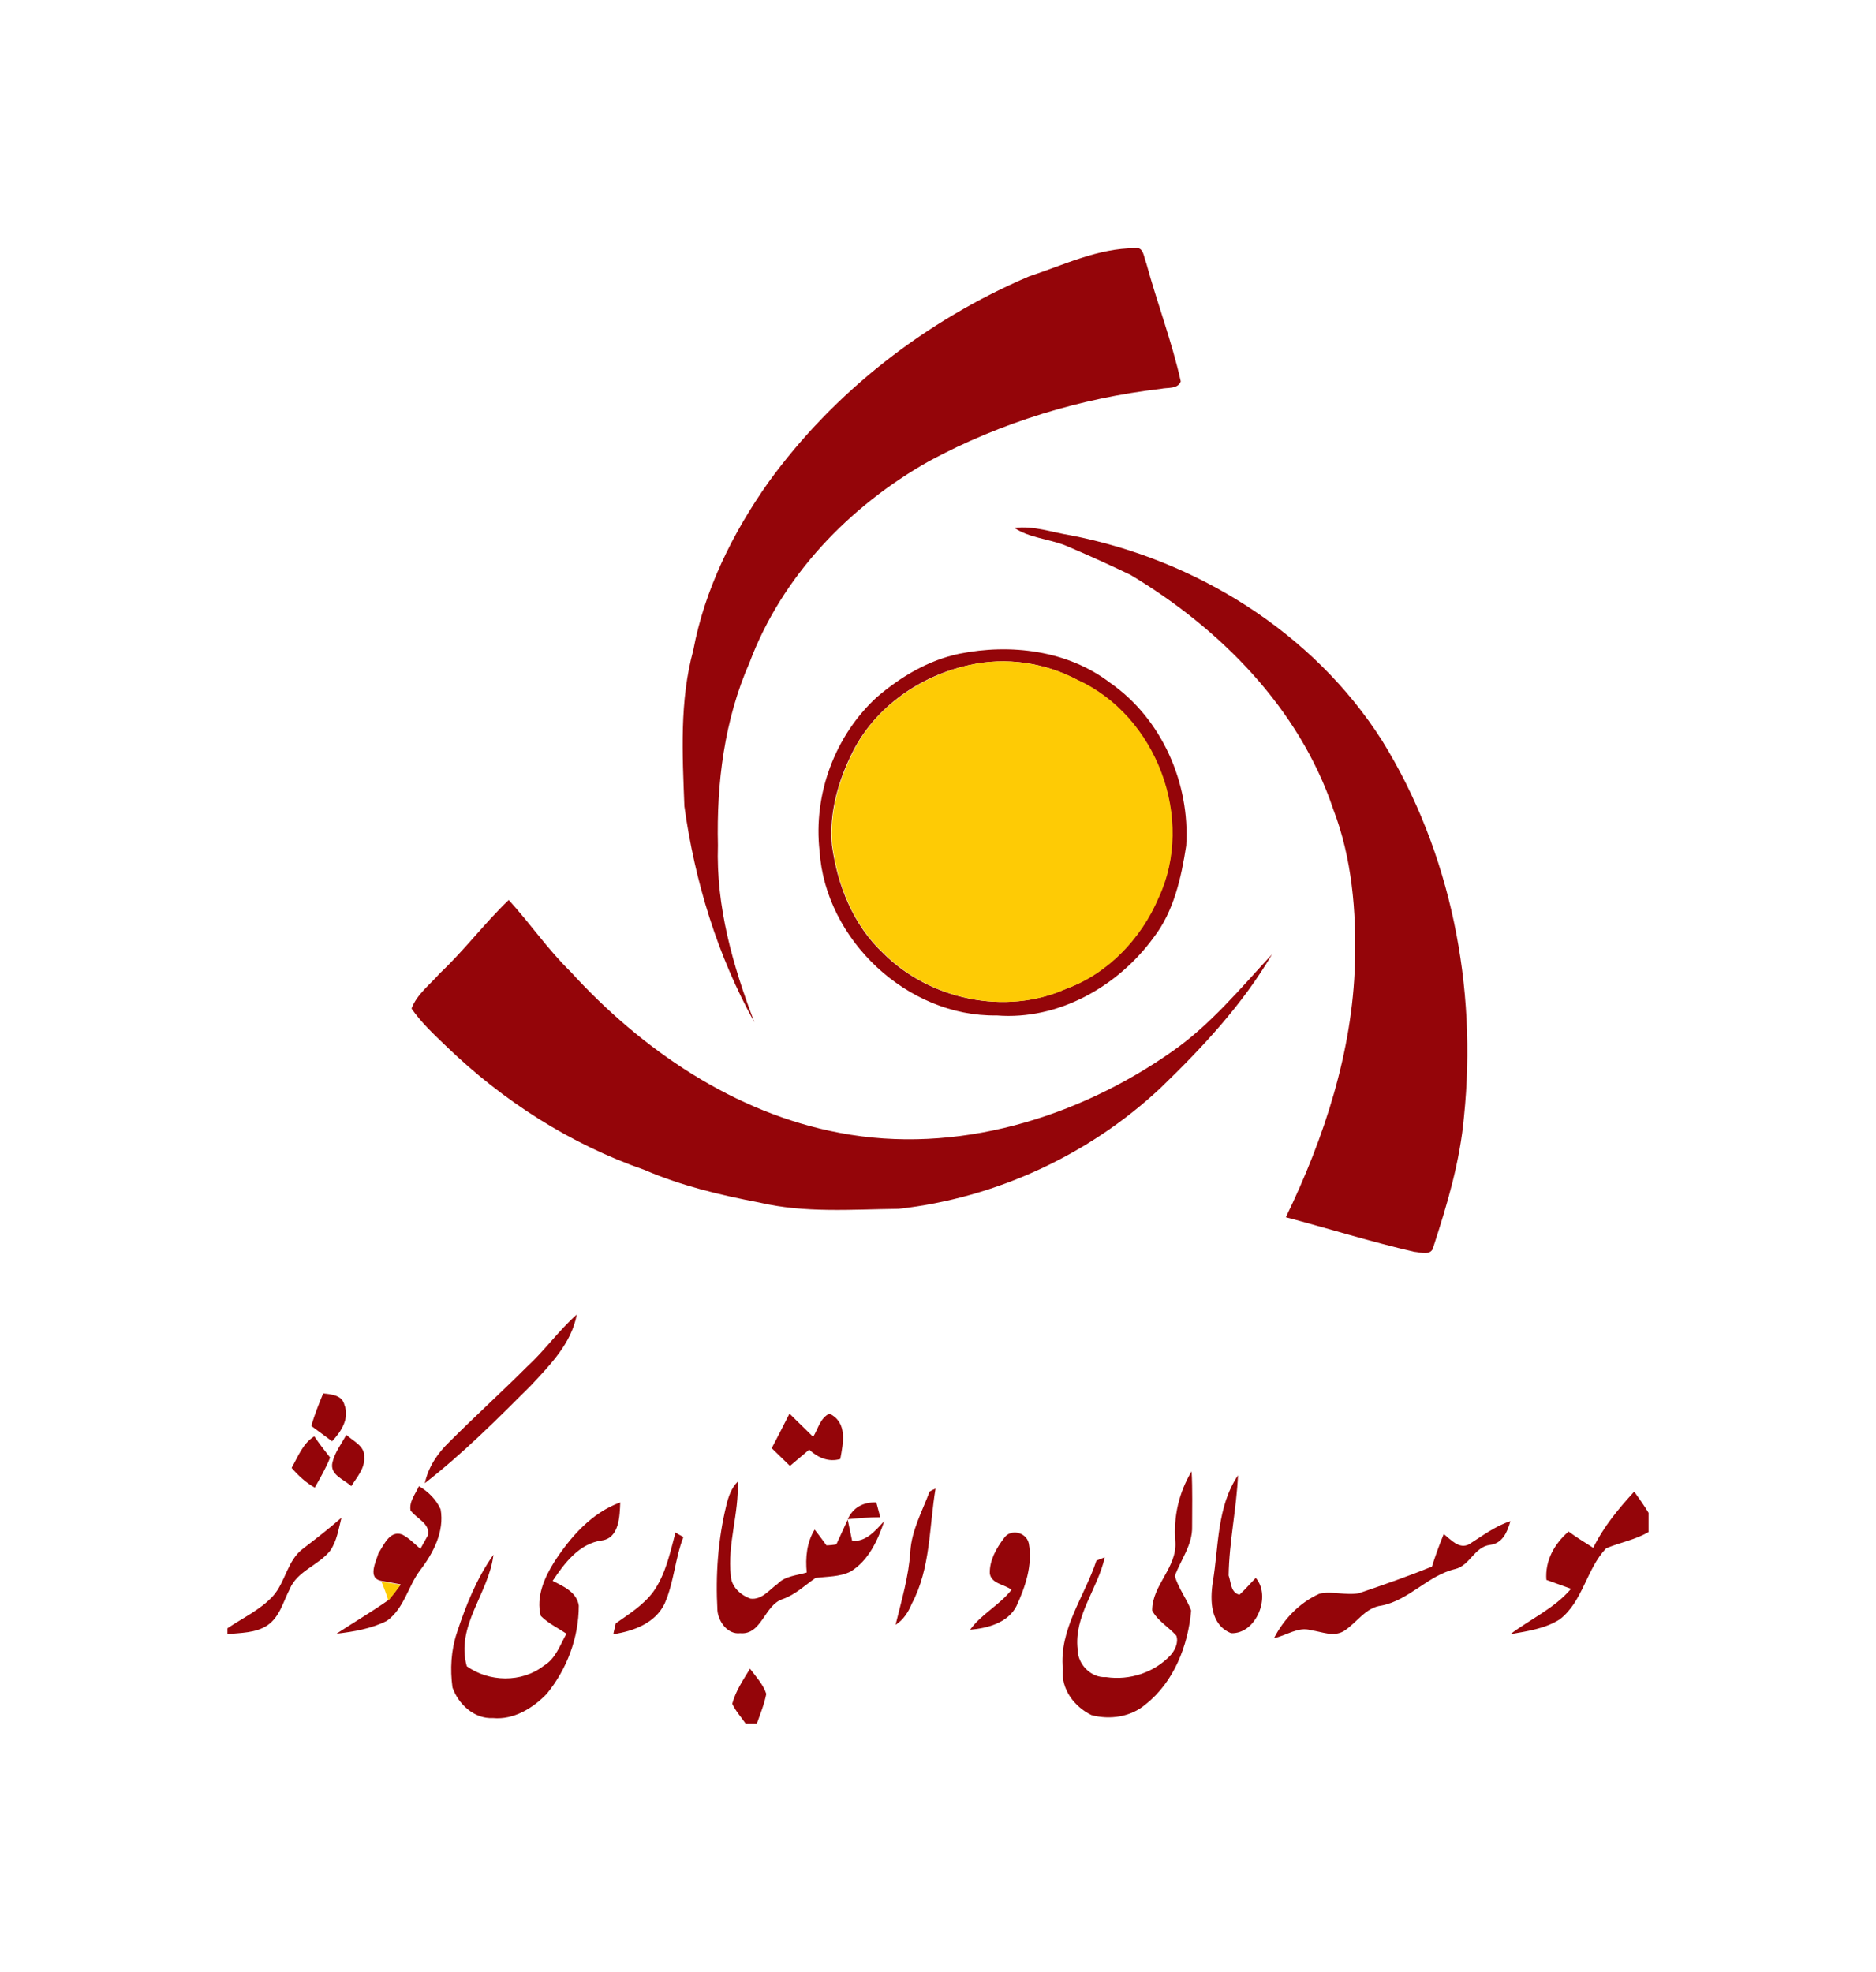 <?xml version="1.0" encoding="utf-8"?>
<!-- Generator: Adobe Illustrator 24.3.0, SVG Export Plug-In . SVG Version: 6.00 Build 0)  -->
<svg version="1.0" id="Layer_1" xmlns="http://www.w3.org/2000/svg" xmlns:xlink="http://www.w3.org/1999/xlink" x="0px" y="0px"
	 viewBox="0 0 380.2 399.6" style="enable-background:new 0 0 380.2 399.6;" xml:space="preserve">
<style type="text/css">
	.st0{fill:#940509;}
	.st1{fill:#FECB05;}
</style>
<g>
	<path class="st0" d="M208.6,56c7-2.3,13.9-5.7,21.5-5.7c1.7-0.3,1.7,1.9,2.2,3c2.2,8.1,5.2,15.9,7,24c-0.6,1.6-2.7,1.2-4,1.5
		c-16.3,1.9-32.4,6.8-46.9,14.6c-16.2,9.1-29.9,23.3-36.5,40.9c-5.1,11.6-6.7,24.4-6.4,37c-0.4,12.4,3,24.4,7.4,35.9
		c-7.5-13.5-12.1-28.6-14.2-43.8c-0.4-10.6-1-21.3,1.8-31.6c2.3-12.3,8-23.8,15.2-34C169,79.4,187.7,64.9,208.6,56 M205.6,107
		c3.9-0.5,7.6,0.9,11.4,1.5c25.3,4.9,49.1,19.6,63.1,41.6c14,22.6,19.3,50,16.6,76.2c-0.8,9.1-3.4,17.8-6.2,26.4
		c-0.4,1.9-2.6,1.1-3.9,1c-8.7-2-17.3-4.7-26-7c7.8-16.1,13.5-33.6,14-51.5c0.3-10.5-0.6-21.3-4.4-31.2
		c-6.9-20.5-22.9-36.6-41.1-47.5c-4.4-2.1-8.8-4.1-13.3-6C212.4,109.2,208.6,109,205.6,107 M194.4,132.5c10.4-2.1,22-0.7,30.6,5.9
		c10.5,7.3,16.2,20.4,15.4,33c-1,6.5-2.5,13.3-6.6,18.6c-7.2,9.9-19.3,16.8-31.8,15.8c-18.1,0.3-34.7-15.3-35.9-33.3
		c-1.3-11.5,3.1-23.4,11.6-31.2C182.6,137.1,188.2,133.8,194.4,132.5 M196.4,134.8c-9.8,2.1-18.9,8.4-23.5,17.4
		c-3,5.9-4.9,12.5-4.3,19.1c1.1,8.1,4.3,16.2,10.4,21.9c9.4,9.4,24.7,12.7,37,7.2c8.5-3.1,15.2-10.2,18.7-18.4
		c7.5-16-0.4-36.9-16.4-44.2C211.8,134.3,203.9,133.1,196.4,134.8 M89.1,197.3c5-4.7,9.1-10.2,14-14.9c4.3,4.7,7.9,10,12.5,14.5
		c14.4,15.8,33.2,28.7,54.6,32.7c23.6,4.5,48.2-3,67.5-16.6c7.7-5.4,13.7-12.7,20.1-19.6c-6,10.2-14.1,18.9-22.6,27.1
		c-14.5,13.6-33.4,22.3-53.1,24.5c-9.4,0.1-19,0.9-28.3-1.3c-7.9-1.5-15.8-3.4-23.2-6.6c-15-5.2-28.7-14-40.1-25
		c-2.5-2.4-5.1-4.8-7.1-7.7C84.5,201.5,87.1,199.6,89.1,197.3 M106.8,277c3.6-3.3,6.4-7.3,10.1-10.6c-1.1,5.9-5.4,10.2-9.3,14.4
		c-6.9,6.9-13.8,13.8-21.5,19.8c0.7-3.3,2.6-6.1,5-8.4C96.2,287.1,101.6,282.2,106.8,277 M65.5,282.4c1.6,0.2,3.8,0.3,4.3,2.3
		c1.1,2.8-0.7,5.5-2.5,7.4c-1.4-1-2.8-2.1-4.2-3.1C63.7,286.8,64.6,284.6,65.5,282.4 M156.4,293.5c1.2-2.3,2.4-4.6,3.6-7
		c1.6,1.6,3.2,3.1,4.8,4.7c1-1.6,1.4-3.8,3.3-4.7c3.7,1.8,2.8,5.9,2.2,9.2c-2.4,0.7-4.6-0.3-6.3-1.9c-1.3,1.1-2.6,2.2-3.9,3.3
		C158.9,295.9,157.6,294.7,156.4,293.5 M59.1,297.5c1.3-2.3,2.3-5,4.6-6.4c1,1.5,2.1,2.9,3.2,4.3c-0.8,2.1-2,4.1-3.1,6.1
		C62,300.5,60.5,299.1,59.1,297.5 M70.2,290.8c1.4,1.3,3.8,2.3,3.6,4.5c0.2,2.3-1.5,4.1-2.6,5.9c-1.5-1.4-4.5-2.3-3.8-4.9
		C67.9,294.3,69.2,292.6,70.2,290.8 M238.2,312.4c-0.4-5,0.7-9.9,3.3-14.2c0.2,3.7,0.1,7.4,0.1,11.2c0.1,3.7-2.3,6.7-3.5,10
		c0.7,2.5,2.4,4.6,3.3,7c-0.6,7.1-3.5,14.5-9.2,19c-3,2.6-7.3,3.2-11,2.2c-3.5-1.7-6.2-5.3-5.8-9.3c-0.8-8.1,4.4-14.7,6.8-22
		c0.4-0.2,1.3-0.5,1.7-0.7c-1.4,6.4-6.3,11.9-5.5,18.7c0,3,2.7,5.8,5.8,5.6c4.7,0.7,9.7-0.9,13-4.4c0.9-1,1.7-2.6,1.2-4
		c-1.6-1.8-3.8-3-4.9-5.1C233.5,321.2,238.6,317.7,238.2,312.4 M245.8,320.6c1.2-7.2,0.8-15.2,5.1-21.6c-0.3,6.8-1.8,13.5-1.9,20.3
		c0.5,1.4,0.4,3.5,2.2,3.9c1.2-1.1,2.2-2.3,3.3-3.4c3.2,3.7,0.1,11.4-5,11.2C245.3,329.3,245.2,324.4,245.8,320.6 M147.2,305.1
		c0.4-1.7,1-3.5,2.3-4.8c0.3,6.4-2.1,12.6-1.4,19c0.1,2.3,2,4,4,4.7c2.3,0.3,3.8-1.8,5.5-3c1.5-1.6,3.9-1.7,5.9-2.3
		c-0.3-3,0-6.1,1.6-8.7c0.8,1,1.6,2.1,2.4,3.2c0.5,0,1.5-0.1,2-0.2c0.8-1.7,1.5-3.3,2.3-5c0.3,1.4,0.6,2.9,0.9,4.3
		c2.9,0.2,4.7-2.1,6.5-4c-1.3,3.9-3.2,8-6.8,10.2c-2.2,1.1-4.7,1-7.1,1.3c-2.2,1.5-4.1,3.4-6.7,4.3c-3.7,1.2-4.2,7.3-8.6,6.9
		c-2.5,0.3-4.4-2.3-4.6-4.6C145,319.2,145.5,312.1,147.2,305.1 M188.4,302.3c0.3-0.2,0.9-0.5,1.2-0.6c-1.3,7.8-1,16.2-4.8,23.3
		c-0.7,1.7-1.7,3.3-3.3,4.3c1.2-4.9,2.7-9.9,3-15C184.8,310.1,186.9,306.3,188.4,302.3 M83.2,306.1c-0.3-1.8,1-3.3,1.7-4.9
		c1.9,1.1,3.5,2.7,4.4,4.7c0.8,4.5-1.5,8.9-4.2,12.4c-2.4,3.2-3.2,7.7-6.7,10.2c-3.2,1.6-6.7,2.2-10.2,2.6c3.5-2.3,7.1-4.4,10.5-6.8
		c0.9-1,1.7-2.1,2.5-3.2c-1.3-0.2-2.6-0.5-3.9-0.7c-2.9-0.5-1.1-3.9-0.6-5.6c1.1-1.7,2.3-4.7,4.8-3.8c1.4,0.7,2.5,1.9,3.7,2.9
		c0.4-0.7,1.1-2,1.5-2.7C87.3,308.8,84.4,307.8,83.2,306.1 M322.9,313.7c2.1-4.3,5.1-7.9,8.3-11.4c1,1.4,2,2.8,2.9,4.3v3.9
		c-2.7,1.6-5.8,2.1-8.6,3.3c-4,4.2-4.7,10.8-9.4,14.4c-3,1.9-6.6,2.4-10,3c4.1-3.1,8.9-5.2,12.3-9.2c-1.7-0.6-3.3-1.2-5-1.8
		c-0.3-3.9,1.6-7.3,4.5-9.8C319.5,311.6,321.2,312.6,322.9,313.7 M112.3,316.6c3.3-5.1,7.6-10,13.4-12.1c-0.1,2.8-0.2,7.2-3.7,7.7
		c-4.6,0.6-7.6,4.6-10,8.2c2.2,1.1,4.9,2.3,5.3,5c0,6.5-2.4,12.9-6.5,17.9c-2.8,2.9-6.7,5.3-10.9,4.9c-3.8,0.2-7-2.8-8.2-6.2
		c-0.5-3.7-0.3-7.5,0.9-11.1c1.8-5.5,4-11,7.4-15.8c-0.9,7.8-7.7,14.4-5.4,22.6c4.5,3.2,11.1,3.4,15.6-0.1c2.4-1.4,3.3-4.2,4.6-6.5
		c-1.8-1.2-3.7-2.1-5.2-3.6C108.6,323.7,110.3,319.8,112.3,316.6 M171.8,307.9c1.1-2.4,3.2-3.5,5.8-3.4c0.2,0.8,0.6,2.2,0.8,3
		C176.2,307.5,174,307.7,171.8,307.9 M61.5,313.8c2.6-2,5.2-4,7.7-6.2c-0.6,2.3-0.9,4.7-2.3,6.7c-2.4,3-6.7,4.1-8.2,7.8
		c-1.3,2.5-2,5.6-4.5,7.3c-2.4,1.6-5.4,1.5-8.1,1.8V330c3.1-2.1,6.6-3.7,9.2-6.5C57.9,320.6,58.2,316.2,61.5,313.8 M297.7,313
		c2.7-1.7,5.3-3.7,8.4-4.7c-0.6,2.2-1.6,4.5-4.1,4.8c-3.2,0.4-4.1,4.2-7.1,4.9c-5.5,1.3-9.3,6.3-14.9,7.4c-3.3,0.4-5,3.5-7.7,5.2
		c-2.1,1.2-4.4,0.1-6.6-0.2c-2.6-0.8-5,1.1-7.5,1.6c2-3.9,5.2-7.2,9.2-9c2.6-0.6,5.3,0.4,8-0.1c5-1.7,9.9-3.4,14.8-5.4
		c0.7-2.2,1.5-4.4,2.4-6.6C294.1,312.1,295.7,314,297.7,313 M136.9,310.6c0.5,0.3,1,0.6,1.6,0.9c-1.7,4.4-1.9,9.2-3.8,13.5
		c-1.9,4-6.4,5.6-10.4,6.2c0.1-0.6,0.4-1.7,0.5-2.2c2.7-1.9,5.6-3.7,7.6-6.4C134.9,319.1,135.8,314.7,136.9,310.6 M203.5,311.7
		c1.3-1.9,4.5-1.2,5,1.1c0.8,4.4-0.7,8.8-2.5,12.7c-1.7,3.4-5.9,4.5-9.4,4.8c2.3-3.2,6-5,8.4-8.1c-1.4-1.1-4.1-1.2-4.4-3.3
		C200.5,316.3,201.9,313.8,203.5,311.7 M148.4,345.3c0.7-2.6,2.2-4.8,3.6-7.1c1.2,1.6,2.7,3.2,3.3,5.1c-0.4,2.1-1.2,4-1.9,6h-2.3
		C150.2,348,149.1,346.8,148.4,345.3L148.4,345.3z"/>
	<path class="st1" d="M196.4,134.8c7.4-1.7,15.3-0.5,22,3c16,7.3,23.9,28.2,16.4,44.2c-3.5,8.2-10.2,15.3-18.7,18.4
		c-12.2,5.5-27.6,2.2-37-7.2c-6.1-5.7-9.3-13.7-10.4-21.9c-0.6-6.6,1.3-13.2,4.3-19.1C177.5,143.2,186.7,137,196.4,134.8
		 M77.3,320.5c1.3,0.3,2.6,0.5,3.9,0.7c-0.8,1.1-1.6,2.1-2.5,3.2C78.3,323,77.8,321.8,77.3,320.5L77.3,320.5z"/>
</g>
</svg>
